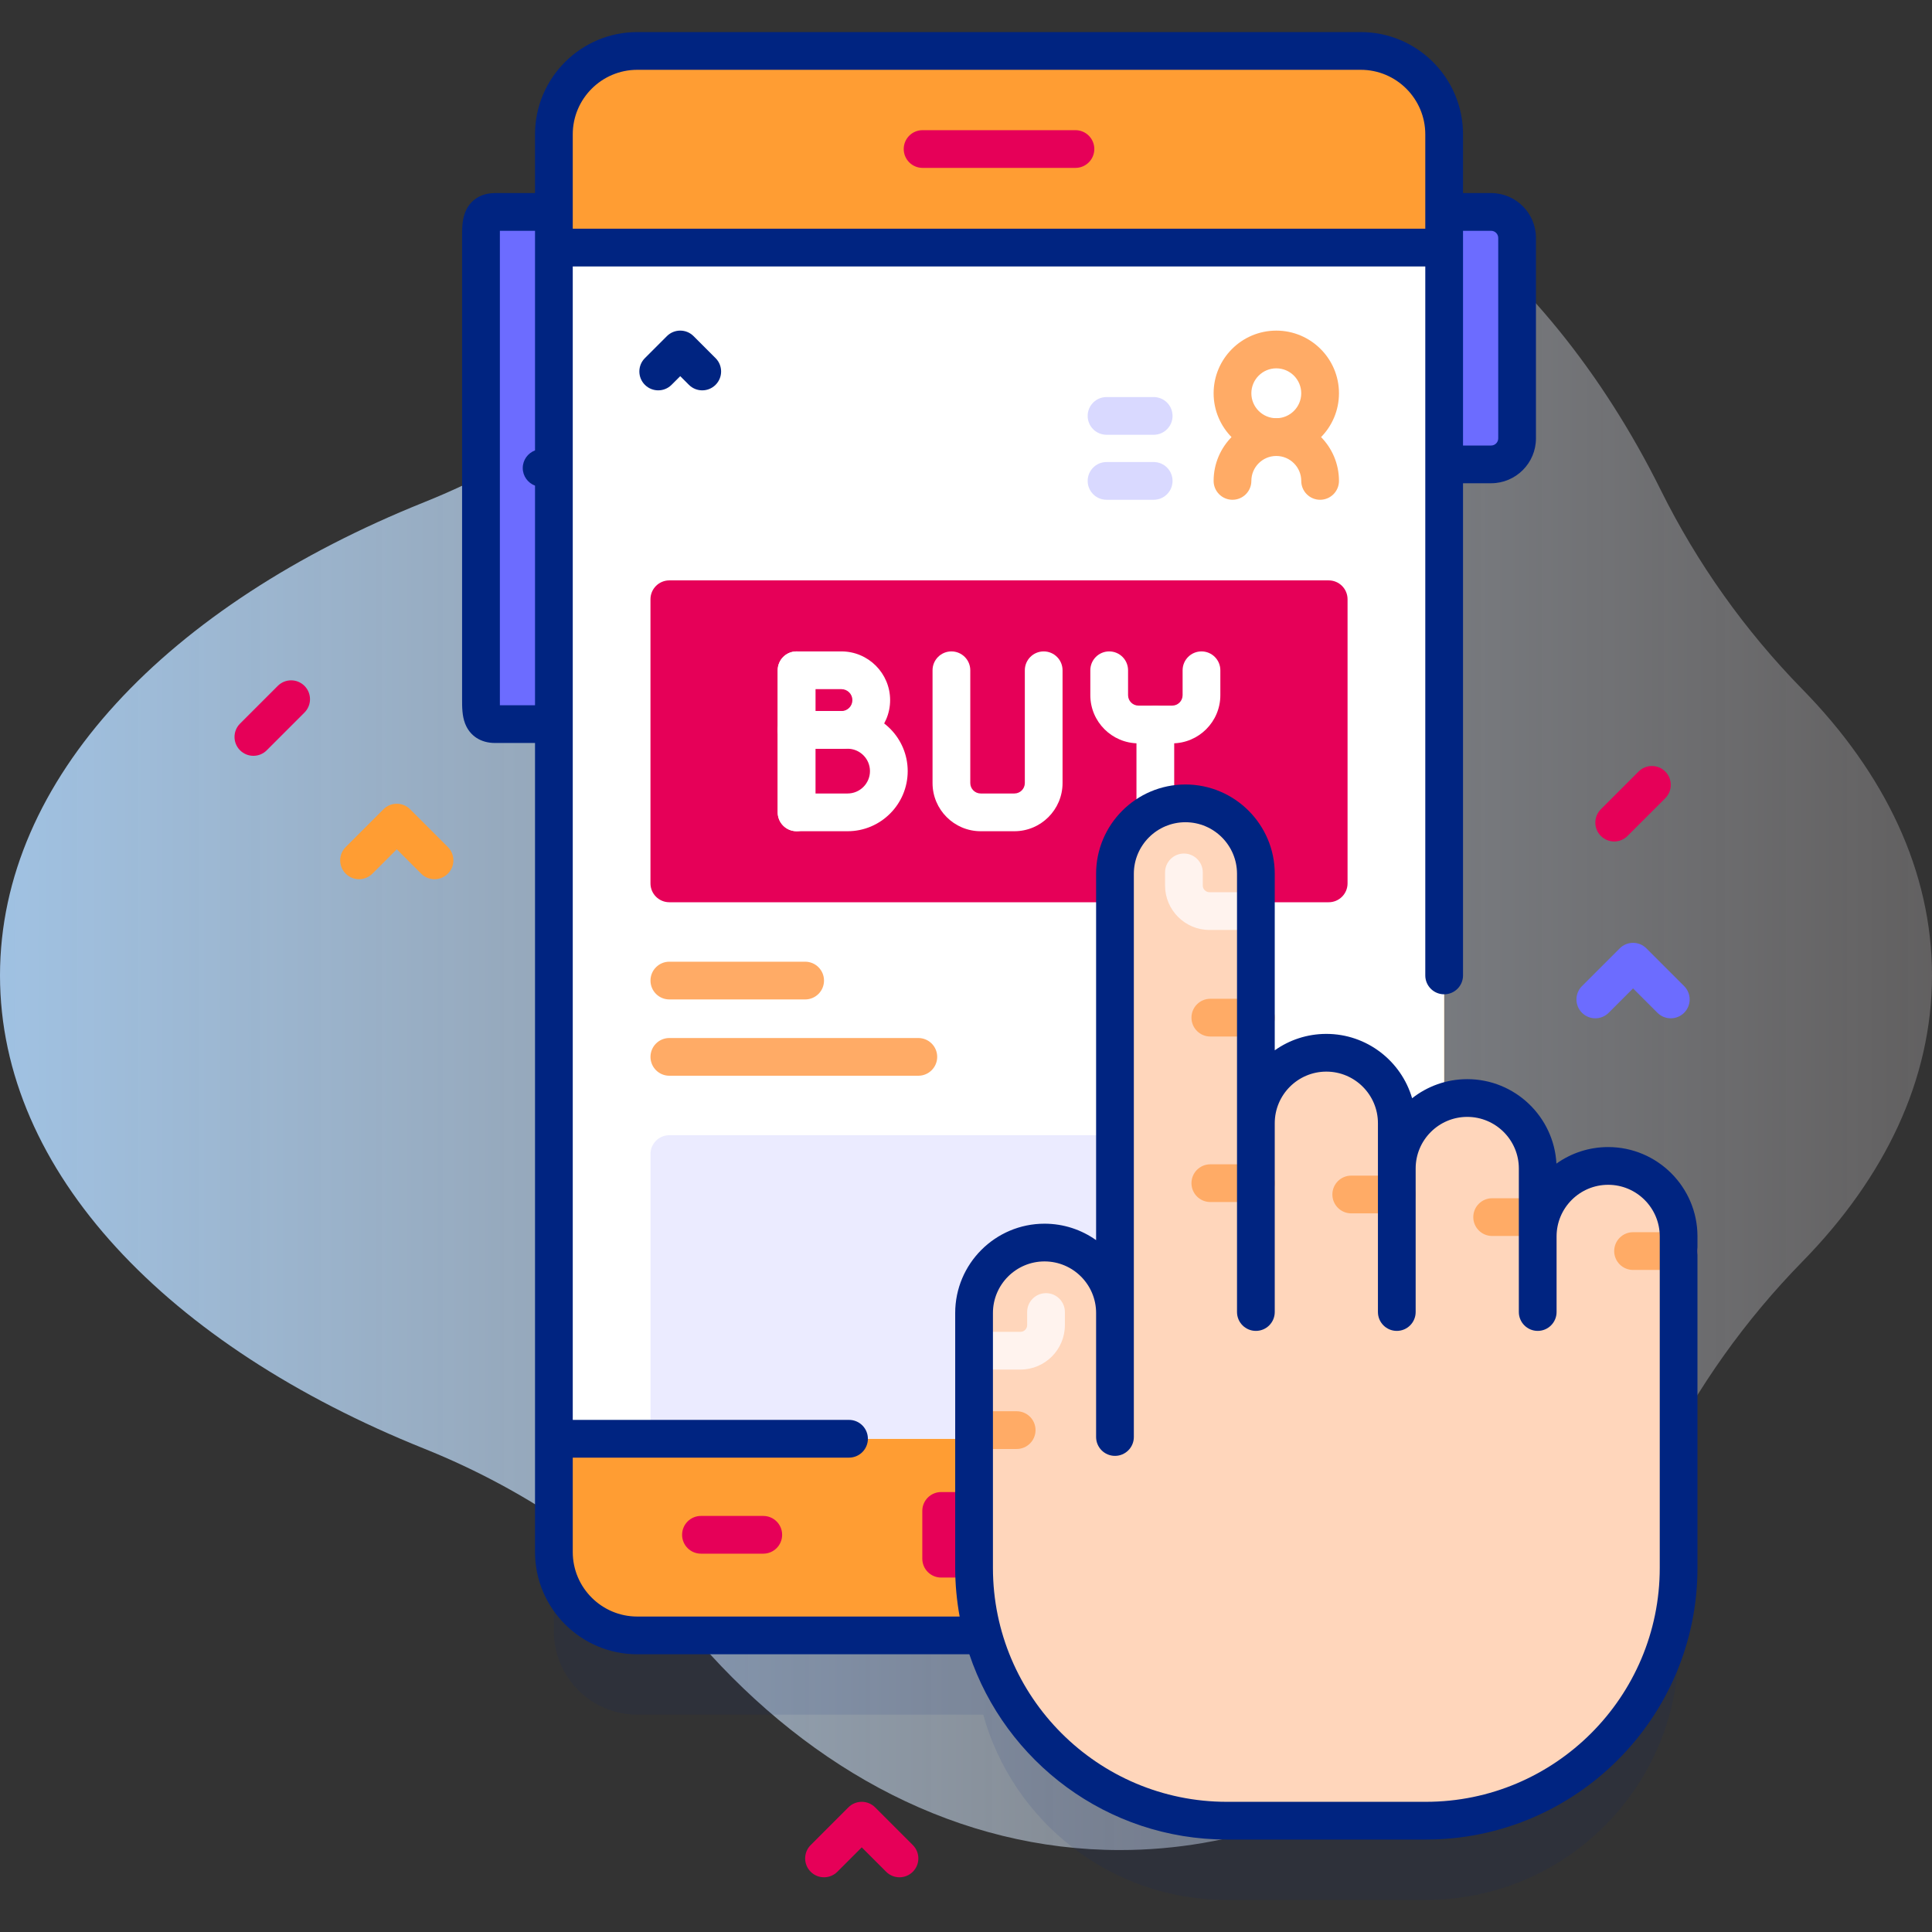 <svg width="120" height="120" viewBox="0 0 120 120" fill="none" xmlns="http://www.w3.org/2000/svg">
<rect x="0" y="0" width="120" height="120" fill="#333333" stroke="none"/>
<g clip-path="url(#clip0_354_5527)">
<path d="M120 60.586C120 54.11 117.069 48.039 111.95 42.812C108.388 39.175 105.422 35.008 103.158 30.448C95.918 15.866 83.575 6.261 69.563 6.261C59.606 6.261 50.493 11.113 43.453 19.153C38.794 24.475 32.911 28.557 26.347 31.193C10.447 37.578 0 48.359 0 60.586C0 72.812 10.447 83.594 26.347 89.979C32.911 92.615 38.794 96.697 43.454 102.019C50.493 110.059 59.607 114.91 69.564 114.91C83.575 114.91 95.918 105.306 103.158 90.724C105.422 86.164 108.388 81.997 111.95 78.36C117.069 73.133 120 67.062 120 60.586Z" fill="url(#paint0_linear_354_5527)"/>
<path opacity="0.1" d="M99.885 77.34C97.468 77.34 95.509 79.299 95.509 81.716V77.498C95.509 75.081 93.55 73.122 91.133 73.122C90.63 73.122 90.149 73.211 89.699 73.367V13.266C89.699 10.405 87.38 8.086 84.519 8.086H39.583C36.722 8.086 34.403 10.405 34.403 13.266V101.32C34.403 104.181 36.722 106.5 39.583 106.5H61.071C62.905 113.135 68.981 118.008 76.2 118.008H88.562C97.233 118.008 104.261 110.979 104.261 102.308V81.716C104.261 79.299 102.302 77.34 99.885 77.34Z" fill="#002481"/>
<path d="M92.616 28.843H87.573V13.164H92.616C93.507 13.164 94.23 13.886 94.23 14.777V27.23C94.23 28.121 93.507 28.843 92.616 28.843Z" fill="#6C6CFF"/>
<path d="M30.747 44.977H36.529V13.164H30.747C29.856 13.164 29.872 13.886 29.872 14.777V43.363C29.872 44.254 29.857 44.977 30.747 44.977Z" fill="#6C6CFF"/>
<path d="M84.519 101.578H39.583C36.722 101.578 34.403 99.259 34.403 96.398V8.344C34.403 5.483 36.722 3.164 39.583 3.164H84.519C87.38 3.164 89.699 5.483 89.699 8.344V96.398C89.699 99.259 87.38 101.578 84.519 101.578Z" fill="#FF9D33"/>
<path d="M34.403 15.378H89.699V89.364H34.403V15.378Z" fill="white"/>
<path d="M83.699 89.364H40.403V71.681C40.403 71.034 40.927 70.509 41.574 70.509H82.528C83.175 70.509 83.7 71.034 83.7 71.681V89.364H83.699Z" fill="#EBEBFF"/>
<path d="M66.798 10.428H57.303C56.656 10.428 56.132 9.903 56.132 9.256C56.132 8.609 56.656 8.085 57.303 8.085H66.798C67.445 8.085 67.97 8.609 67.97 9.256C67.97 9.903 67.445 10.428 66.798 10.428Z" fill="#E60058"/>
<path d="M57.286 93.846V96.814C57.286 97.461 57.811 97.985 58.458 97.985H65.644C66.291 97.985 66.815 97.461 66.815 96.814V93.846C66.815 93.198 66.291 92.674 65.644 92.674H58.458C57.811 92.674 57.286 93.199 57.286 93.846Z" fill="#E60058"/>
<path d="M80.564 96.501H76.693C76.046 96.501 75.522 95.977 75.522 95.329C75.522 94.682 76.046 94.158 76.693 94.158H80.564C81.211 94.158 81.736 94.682 81.736 95.329C81.736 95.977 81.211 96.501 80.564 96.501Z" fill="#E60058"/>
<path d="M47.408 96.501H43.537C42.89 96.501 42.366 95.977 42.366 95.329C42.366 94.682 42.89 94.158 43.537 94.158H47.408C48.055 94.158 48.58 94.682 48.58 95.329C48.58 95.977 48.055 96.501 47.408 96.501Z" fill="#E60058"/>
<path d="M82.528 56.04H41.574C40.927 56.04 40.402 55.516 40.402 54.868V37.221C40.402 36.574 40.927 36.049 41.574 36.049H82.528C83.175 36.049 83.699 36.574 83.699 37.221V54.868C83.699 55.516 83.175 56.04 82.528 56.04Z" fill="#E60058"/>
<path d="M49.476 51.629C48.828 51.629 48.304 51.104 48.304 50.457V41.632C48.304 40.985 48.828 40.46 49.476 40.46C50.123 40.46 50.648 40.985 50.648 41.632V50.457C50.648 51.104 50.123 51.629 49.476 51.629Z" fill="white"/>
<path d="M52.262 46.511H49.476C48.828 46.511 48.304 45.986 48.304 45.339V41.632C48.304 40.985 48.828 40.46 49.476 40.46H52.262C53.93 40.46 55.287 41.818 55.287 43.486C55.287 45.154 53.93 46.511 52.262 46.511ZM50.648 44.167H52.262C52.638 44.167 52.944 43.861 52.944 43.486C52.944 43.11 52.638 42.804 52.262 42.804H50.648V44.167Z" fill="white"/>
<path d="M52.645 51.629H49.476C48.829 51.629 48.304 51.104 48.304 50.457V45.334C48.304 44.686 48.829 44.162 49.476 44.162H52.645C54.704 44.162 56.379 45.837 56.379 47.895C56.379 49.954 54.704 51.629 52.645 51.629ZM50.647 49.285H52.645C53.412 49.285 54.035 48.661 54.035 47.895C54.035 47.129 53.412 46.505 52.645 46.505H50.647V49.285Z" fill="white"/>
<path d="M63.006 51.629H60.913C59.264 51.629 57.922 50.287 57.922 48.637V41.632C57.922 40.985 58.447 40.46 59.094 40.46C59.741 40.46 60.266 40.985 60.266 41.632V48.637C60.266 48.994 60.556 49.285 60.913 49.285H63.006C63.363 49.285 63.654 48.994 63.654 48.637V41.632C63.654 40.985 64.178 40.46 64.826 40.46C65.473 40.46 65.997 40.985 65.997 41.632V48.637C65.997 50.287 64.655 51.629 63.006 51.629Z" fill="white"/>
<path d="M72.806 46.17H70.714C69.065 46.17 67.722 44.828 67.722 43.179V41.632C67.722 40.985 68.247 40.46 68.894 40.46C69.542 40.46 70.066 40.985 70.066 41.632V43.179C70.066 43.536 70.357 43.827 70.714 43.827H72.806C73.163 43.827 73.454 43.536 73.454 43.179V41.632C73.454 40.985 73.979 40.46 74.626 40.46C75.273 40.46 75.798 40.985 75.798 41.632V43.179C75.798 44.828 74.456 46.17 72.806 46.17Z" fill="white"/>
<path d="M71.76 51.629C71.113 51.629 70.588 51.104 70.588 50.457V44.998C70.588 44.351 71.113 43.827 71.76 43.827C72.407 43.827 72.932 44.351 72.932 44.998V50.457C72.932 51.104 72.407 51.629 71.76 51.629Z" fill="white"/>
<path d="M99.885 72.418C97.468 72.418 95.509 74.377 95.509 76.794V72.576C95.509 70.159 93.55 68.2 91.133 68.2C88.716 68.2 86.757 70.159 86.757 72.576V69.764C86.757 67.347 84.798 65.388 82.381 65.388C79.964 65.388 78.005 67.347 78.005 69.764V54.274C78.005 51.857 76.046 49.898 73.629 49.898C71.212 49.898 69.253 51.857 69.253 54.274V81.553C69.253 79.136 67.294 77.177 64.877 77.177C62.46 77.177 60.501 79.136 60.501 81.553V97.386C60.501 106.057 67.53 113.086 76.201 113.086H88.563C97.233 113.086 104.262 106.057 104.262 97.386V76.794C104.261 74.377 102.302 72.418 99.885 72.418Z" fill="#FFD6BB"/>
<path d="M78.005 57.761H75.122C73.601 57.761 72.364 56.523 72.364 55.002V54.187C72.364 53.54 72.888 53.015 73.535 53.015C74.183 53.015 74.707 53.54 74.707 54.187V55.002C74.707 55.231 74.894 55.417 75.122 55.417H78.005C78.652 55.417 79.177 55.941 79.177 56.589C79.177 57.236 78.652 57.761 78.005 57.761Z" fill="#FFF3EE"/>
<path d="M78.005 64.38H75.176C74.528 64.38 74.004 63.855 74.004 63.208C74.004 62.561 74.528 62.036 75.176 62.036H78.005C78.652 62.036 79.177 62.561 79.177 63.208C79.177 63.855 78.652 64.38 78.005 64.38Z" fill="#FFAB66"/>
<path d="M78.005 74.66H75.176C74.528 74.66 74.004 74.136 74.004 73.489C74.004 72.841 74.528 72.317 75.176 72.317H78.005C78.652 72.317 79.177 72.841 79.177 73.489C79.177 74.136 78.652 74.66 78.005 74.66Z" fill="#FFAB66"/>
<path d="M86.757 75.364H83.928C83.281 75.364 82.756 74.839 82.756 74.192C82.756 73.544 83.281 73.02 83.928 73.02H86.757C87.404 73.02 87.929 73.544 87.929 74.192C87.929 74.839 87.404 75.364 86.757 75.364Z" fill="#FFAB66"/>
<path d="M95.509 76.769H92.68C92.033 76.769 91.508 76.245 91.508 75.597C91.508 74.95 92.033 74.425 92.68 74.425H95.509C96.157 74.425 96.681 74.95 96.681 75.597C96.681 76.245 96.157 76.769 95.509 76.769Z" fill="#FFAB66"/>
<path d="M104.262 78.878H101.432C100.785 78.878 100.26 78.353 100.26 77.706C100.26 77.059 100.785 76.534 101.432 76.534H104.262C104.909 76.534 105.433 77.059 105.433 77.706C105.433 78.353 104.909 78.878 104.262 78.878Z" fill="#FFAB66"/>
<path d="M63.147 89.999H60.5C59.853 89.999 59.329 89.474 59.329 88.827C59.329 88.18 59.853 87.655 60.5 87.655H63.147C63.795 87.655 64.319 88.18 64.319 88.827C64.319 89.474 63.794 89.999 63.147 89.999Z" fill="#FFAB66"/>
<path d="M63.383 85.066H60.5C59.853 85.066 59.329 84.541 59.329 83.894C59.329 83.246 59.853 82.722 60.5 82.722H63.383C63.612 82.722 63.798 82.536 63.798 82.307V81.492C63.798 80.845 64.323 80.32 64.97 80.32C65.617 80.32 66.142 80.845 66.142 81.492V82.307C66.142 83.828 64.904 85.066 63.383 85.066Z" fill="#FFF3EE"/>
<path d="M57.039 66.816H41.574C40.927 66.816 40.403 66.291 40.403 65.644C40.403 64.997 40.927 64.473 41.574 64.473H57.039C57.686 64.473 58.211 64.997 58.211 65.644C58.211 66.291 57.686 66.816 57.039 66.816Z" fill="#FFAB66"/>
<path d="M50.01 62.077H41.574C40.927 62.077 40.403 61.552 40.403 60.905C40.403 60.258 40.927 59.733 41.574 59.733H50.01C50.657 59.733 51.181 60.258 51.181 60.905C51.181 61.552 50.657 62.077 50.01 62.077Z" fill="#FFAB66"/>
<path d="M99.885 71.246C98.689 71.246 97.58 71.627 96.673 72.273C96.515 69.354 94.09 67.028 91.133 67.028C89.842 67.028 88.652 67.472 87.709 68.214C87.036 65.907 84.902 64.217 82.381 64.217C81.189 64.217 80.082 64.595 79.177 65.238V54.274C79.177 51.215 76.688 48.726 73.629 48.726C70.57 48.726 68.081 51.215 68.081 54.274V77.027C67.175 76.384 66.069 76.006 64.877 76.006C61.817 76.006 59.329 78.495 59.329 81.554V97.387C59.329 98.418 59.427 99.426 59.605 100.406H39.583C37.373 100.406 35.575 98.609 35.575 96.399V90.536H52.734C53.382 90.536 53.906 90.011 53.906 89.364C53.906 88.717 53.382 88.192 52.734 88.192H35.575V16.55H88.527V60.586C88.527 61.233 89.052 61.758 89.699 61.758C90.346 61.758 90.871 61.233 90.871 60.586V30.015H92.616C94.152 30.015 95.401 28.765 95.401 27.23V14.777C95.401 13.242 94.152 11.992 92.616 11.992H90.871V8.344C90.871 4.841 88.022 1.992 84.519 1.992H39.583C36.081 1.992 33.231 4.841 33.231 8.344V11.992H30.748C29.863 11.992 29.185 12.432 28.888 13.199C28.7 13.687 28.701 14.218 28.701 14.732V43.409C28.701 43.923 28.701 44.454 28.888 44.941C29.185 45.708 29.863 46.148 30.748 46.148H33.231V96.398C33.231 99.901 36.081 102.75 39.583 102.75H60.208C62.454 109.431 68.772 114.258 76.2 114.258H88.562C97.865 114.258 105.433 106.69 105.433 97.387V76.794C105.433 73.735 102.944 71.246 99.885 71.246ZM92.616 14.336C92.86 14.336 93.058 14.534 93.058 14.778V27.23C93.058 27.473 92.86 27.672 92.616 27.672H90.871V14.336H92.616ZM39.583 4.336H84.519C86.729 4.336 88.527 6.134 88.527 8.344V14.206H35.575V8.344C35.575 6.134 37.373 4.336 39.583 4.336ZM31.048 43.805C31.044 43.673 31.044 14.467 31.048 14.336H33.231V27.976C32.787 28.143 32.469 28.568 32.469 29.07C32.469 29.572 32.787 29.997 33.231 30.164V43.805H31.048ZM103.09 97.387C103.09 105.397 96.573 111.914 88.562 111.914H76.2C68.189 111.914 61.673 105.397 61.673 97.387V81.553C61.673 79.786 63.11 78.349 64.877 78.349C66.644 78.349 68.081 79.786 68.081 81.553V89.255C68.081 89.902 68.606 90.427 69.253 90.427C69.9 90.427 70.425 89.902 70.425 89.255V54.274C70.425 52.507 71.862 51.07 73.629 51.07C75.396 51.07 76.833 52.507 76.833 54.274V69.764V81.492C76.833 82.139 77.358 82.664 78.005 82.664C78.653 82.664 79.177 82.139 79.177 81.492V69.764C79.177 67.998 80.615 66.56 82.382 66.56C84.148 66.56 85.586 67.998 85.586 69.764V81.492C85.586 82.139 86.11 82.664 86.757 82.664C87.405 82.664 87.929 82.139 87.929 81.492V72.576C87.929 70.809 89.367 69.372 91.133 69.372C92.9 69.372 94.338 70.81 94.338 72.576V81.492C94.338 82.139 94.862 82.664 95.51 82.664C96.157 82.664 96.682 82.139 96.682 81.492V76.794C96.682 75.027 98.119 73.59 99.886 73.59C101.653 73.59 103.09 75.028 103.09 76.794V97.387H103.09Z" fill="#002481"/>
<path d="M41.422 20.878L40.055 22.245C39.597 22.703 39.597 23.444 40.055 23.902C40.284 24.131 40.584 24.245 40.884 24.245C41.184 24.245 41.484 24.131 41.712 23.902L42.251 23.364L42.789 23.902C43.247 24.36 43.989 24.36 44.446 23.902C44.904 23.445 44.904 22.703 44.446 22.245L43.079 20.878C42.622 20.421 41.88 20.42 41.422 20.878Z" fill="#002481"/>
<path d="M79.273 28.321C77.126 28.321 75.38 26.574 75.38 24.428C75.38 22.281 77.126 20.535 79.273 20.535C81.42 20.535 83.166 22.281 83.166 24.428C83.166 26.574 81.42 28.321 79.273 28.321ZM79.273 22.878C78.419 22.878 77.724 23.573 77.724 24.428C77.724 25.282 78.419 25.977 79.273 25.977C80.127 25.977 80.822 25.282 80.822 24.428C80.822 23.573 80.127 22.878 79.273 22.878Z" fill="#FFAB66"/>
<path d="M81.994 31.042C81.347 31.042 80.823 30.517 80.823 29.87C80.823 29.016 80.127 28.321 79.273 28.321C78.419 28.321 77.724 29.016 77.724 29.87C77.724 30.517 77.2 31.042 76.552 31.042C75.905 31.042 75.38 30.517 75.38 29.87C75.38 27.724 77.127 25.977 79.273 25.977C81.42 25.977 83.166 27.724 83.166 29.87C83.166 30.517 82.641 31.042 81.994 31.042Z" fill="#FFAB66"/>
<path d="M71.658 31.042H68.729C68.082 31.042 67.557 30.517 67.557 29.87C67.557 29.223 68.082 28.698 68.729 28.698H71.658C72.305 28.698 72.829 29.223 72.829 29.87C72.829 30.517 72.305 31.042 71.658 31.042Z" fill="#D9D9FF"/>
<path d="M71.658 27.005H68.729C68.082 27.005 67.557 26.481 67.557 25.834C67.557 25.186 68.082 24.662 68.729 24.662H71.658C72.305 24.662 72.829 25.186 72.829 25.834C72.829 26.481 72.305 27.005 71.658 27.005Z" fill="#D9D9FF"/>
<path d="M103.776 63.249C103.476 63.249 103.176 63.134 102.947 62.906L101.432 61.391L99.917 62.906C99.46 63.363 98.717 63.363 98.26 62.906C97.802 62.448 97.802 61.706 98.26 61.248L100.604 58.905C101.061 58.447 101.803 58.447 102.261 58.905L104.604 61.248C105.062 61.706 105.062 62.448 104.604 62.906C104.376 63.134 104.076 63.249 103.776 63.249Z" fill="#6C6CFF"/>
<path d="M26.989 54.609C26.689 54.609 26.389 54.495 26.16 54.266L24.645 52.751L23.13 54.266C22.672 54.724 21.93 54.724 21.473 54.266C21.015 53.809 21.015 53.066 21.473 52.609L23.817 50.265C24.274 49.808 25.016 49.808 25.474 50.265L27.817 52.609C28.275 53.067 28.275 53.809 27.817 54.266C27.588 54.495 27.289 54.609 26.989 54.609Z" fill="#FF9D33"/>
<path d="M55.869 116.602C55.569 116.602 55.269 116.487 55.04 116.258L53.525 114.743L52.01 116.258C51.552 116.716 50.81 116.716 50.353 116.258C49.895 115.801 49.895 115.059 50.353 114.601L52.696 112.257C53.154 111.8 53.896 111.8 54.354 112.257L56.697 114.601C57.155 115.059 57.155 115.801 56.697 116.258C56.468 116.487 56.169 116.602 55.869 116.602Z" fill="#E60058"/>
<path d="M100.26 52.266C99.96 52.266 99.66 52.151 99.432 51.922C98.974 51.465 98.974 50.723 99.432 50.265L101.775 47.922C102.233 47.464 102.975 47.464 103.433 47.922C103.89 48.379 103.89 49.121 103.433 49.579L101.089 51.922C100.86 52.151 100.56 52.266 100.26 52.266Z" fill="#E60058"/>
<path d="M15.739 46.945C15.439 46.945 15.139 46.831 14.91 46.602C14.452 46.144 14.452 45.402 14.91 44.944L17.254 42.601C17.712 42.143 18.453 42.143 18.911 42.601C19.369 43.058 19.369 43.8 18.911 44.258L16.567 46.602C16.339 46.831 16.039 46.945 15.739 46.945Z" fill="#E60058"/>
</g>
<defs>
<linearGradient id="paint0_linear_354_5527" x1="-25.078" y1="60.586" x2="169.688" y2="60.586" gradientUnits="userSpaceOnUse">
<stop offset="0.007" stop-color="#A4D3FF"/>
<stop offset="1" stop-color="#FFE8DC" stop-opacity="0"/>
</linearGradient>
<clipPath id="clip0_354_5527">
<rect width="120" height="120" fill="white"/>
</clipPath>
</defs>
</svg>
